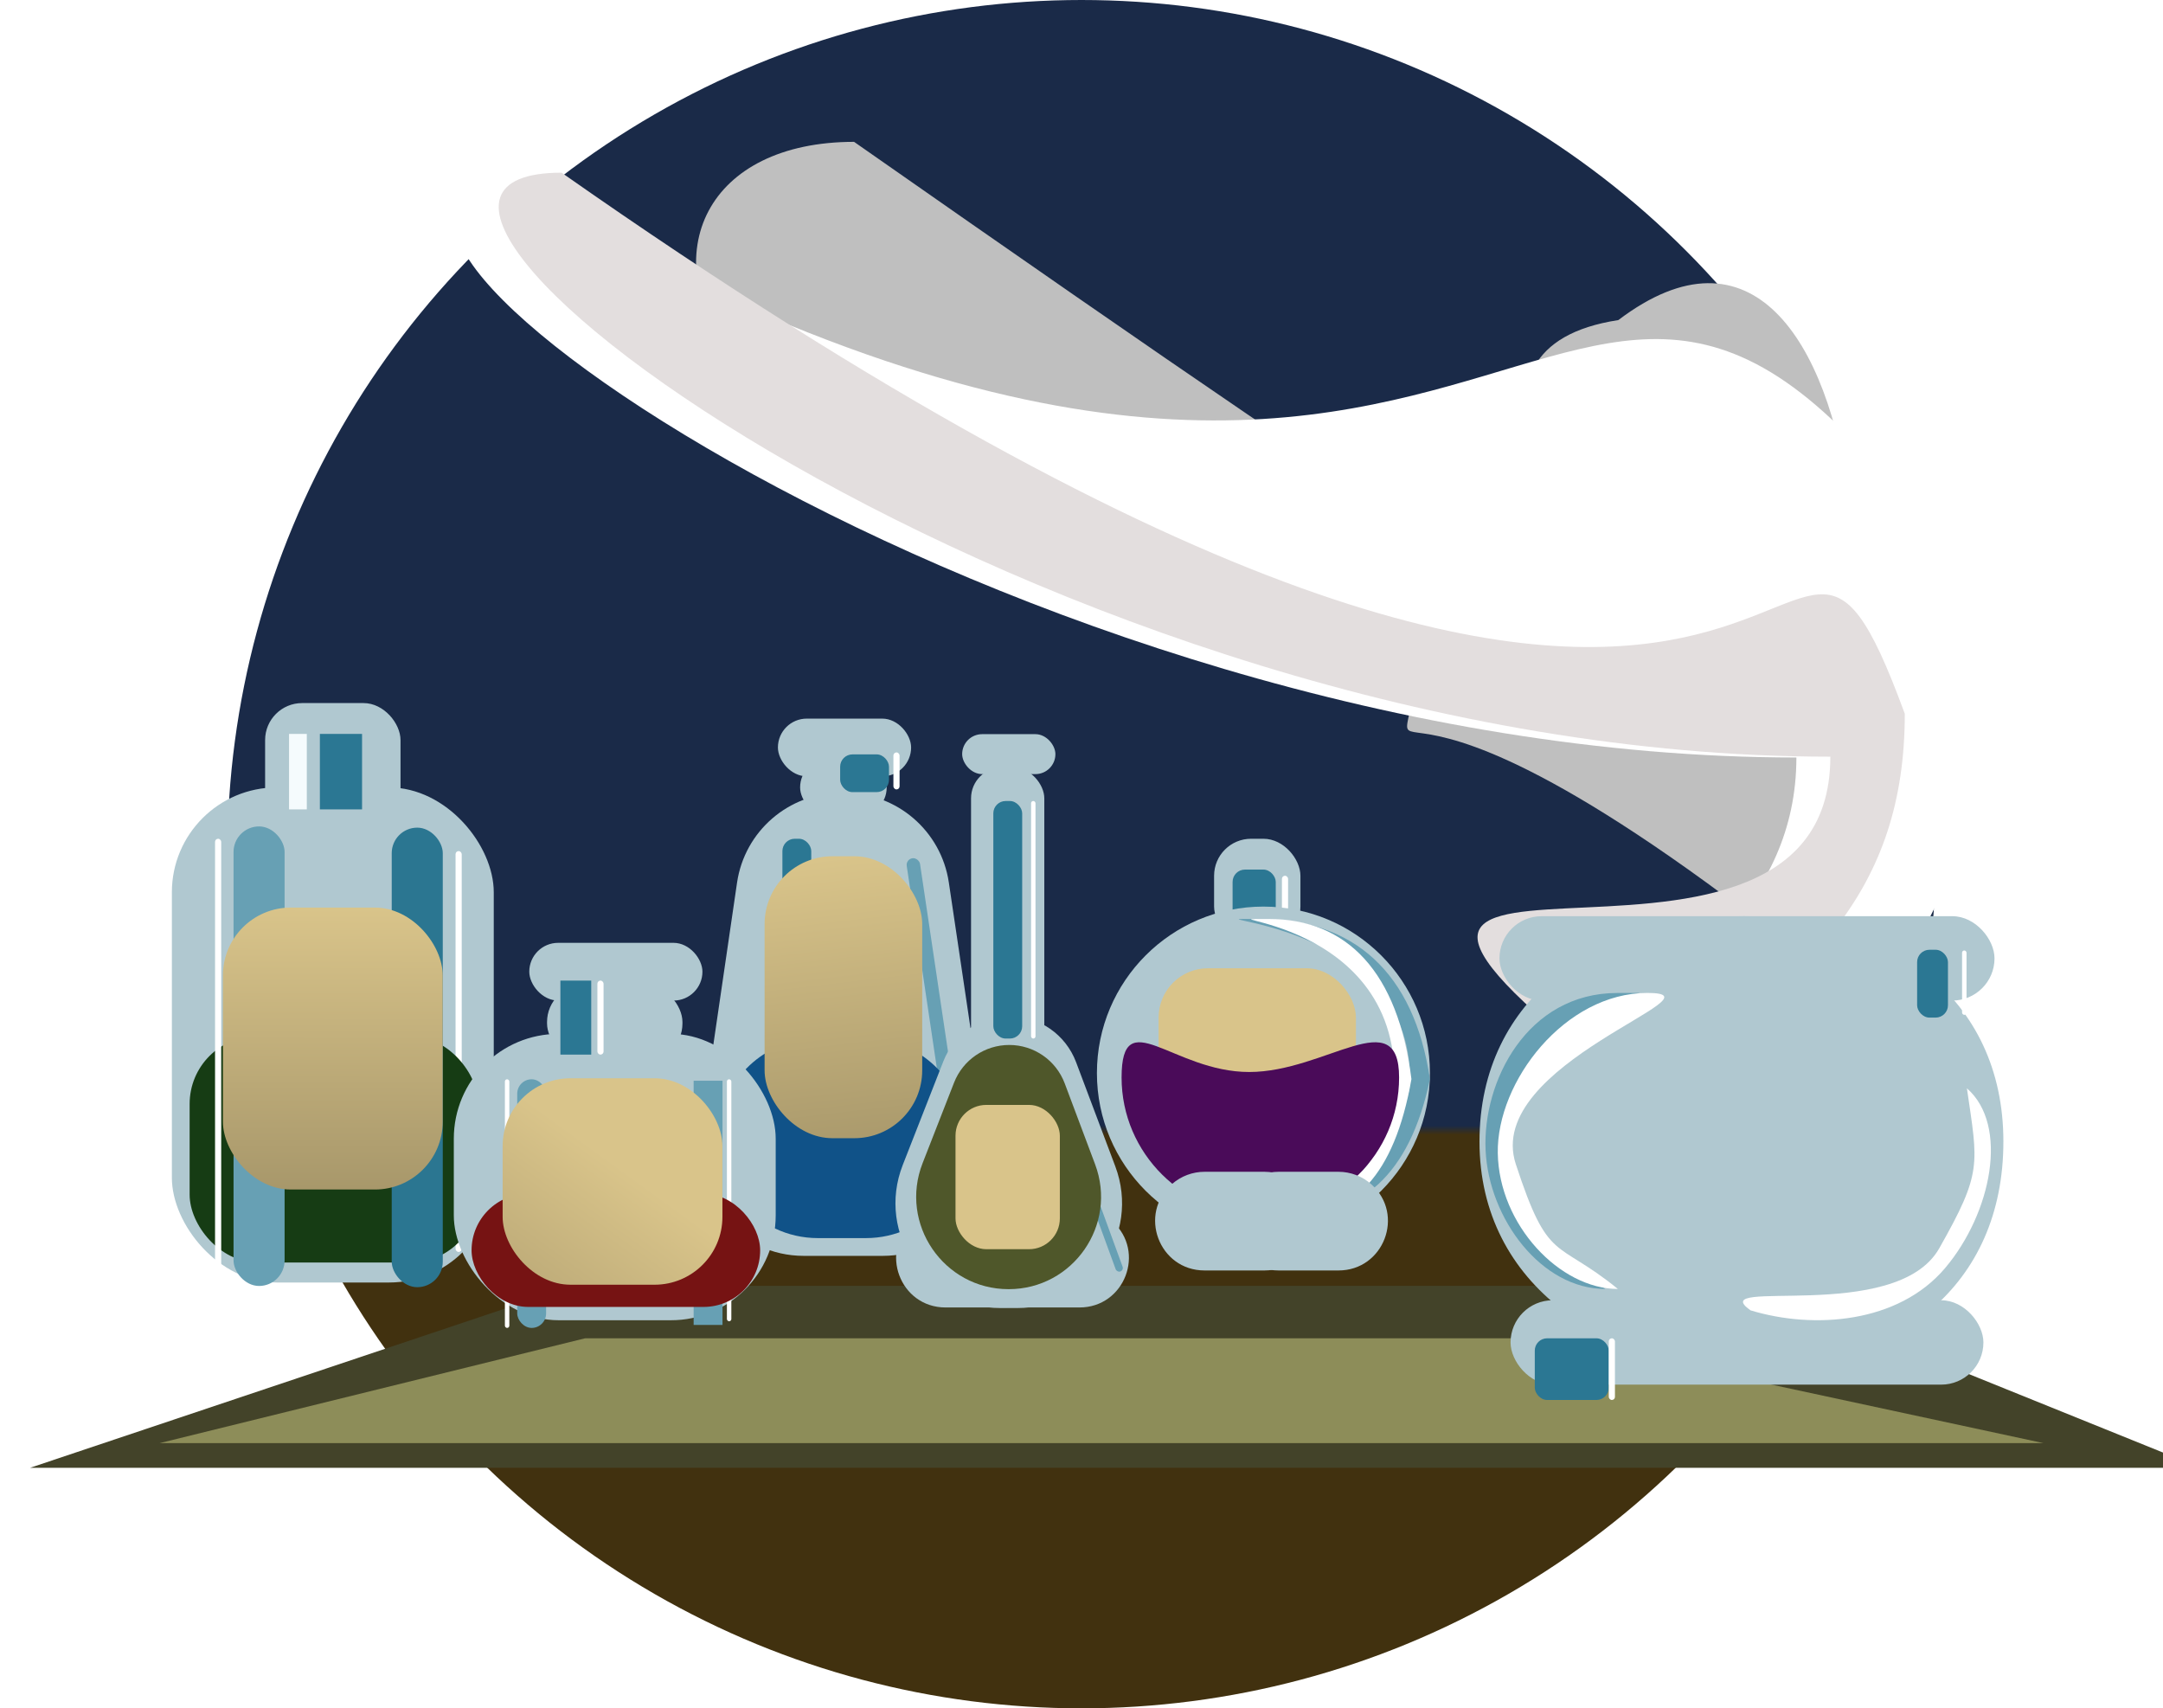 <svg xmlns="http://www.w3.org/2000/svg" width="371" height="293" fill="none" viewBox="38 4 277 277"><circle cx="176.5" cy="142.5" r="138.5" fill="url(#paint0_linear_997_2448)"/><g filter="url(#filter0_d_997_2448)"><path fill="#BFBFBF" d="M263.55 51.9C306.715 19.17 313.33 130.591 284.436 148C212.726 93.682 231.524 142.225 231.524 94.727C104.092 94.727 92.136 23 139.623 23C351.218 170.98 204.719 60.953 263.55 51.9Z"/></g><path fill="#fff" d="M323 103.522C323 150.97 309.259 179 261.821 179C214.383 179 292.423 174.275 292.423 126.826C165.123 126.826 37.703 35 85.141 35C256.233 132.391 252.383 -5.348 323 103.522Z"/><g filter="url(#filter1_d_997_2448)"><path fill="#E3DEDE" d="M310 115.729C310 144.276 294.723 159.593 265.904 177C194.379 122.692 297.928 170.182 297.928 122.692C170.824 122.692 44.832 28 92.197 28C303.245 175.956 286.983 53.065 310 115.729Z"/></g><path fill="#434329" d="M94 212.5H285L358 242H6L94 212.5Z"/><path fill="#8D8D59" d="M96 221H253.5L332.5 238H27L96 221Z"/><rect width="52.196" height="80.274" x="29" y="131.679" fill="#B0C8D0" rx="17"/><rect width="21.958" height="21.238" x="44.119" y="118" fill="#B0C8D0" rx="6"/><g filter="url(#filter2_d_997_2448)"><rect width="6.839" height="12.239" x="53" y="119" fill="#2B7793"/></g><g filter="url(#filter3_d_997_2448)"><rect width="2.88" height="12.239" x="48" y="119" fill="#F5FBFD"/></g><path fill="#B0C8D0" d="M120.645 147.118C121.867 138.769 129.028 132.579 137.466 132.579H138.17C146.594 132.579 153.747 138.747 154.986 147.079L161.09 188.133C162.617 198.404 154.659 207.633 144.274 207.633H131.461C121.092 207.633 113.139 198.431 114.64 188.172L120.645 147.118Z"/><g filter="url(#filter4_d_997_2448)"><rect width="2.181" height="39.597" x="148" y="139.321" fill="#67A0B4" rx="1.091" transform="rotate(-8.471 148 139.321)"/></g><path fill="#105288" d="M117.761 186.065C118.988 178.174 125.782 172.356 133.767 172.356H141.528C149.647 172.356 156.512 178.366 157.585 186.414C158.879 196.124 151.325 204.753 141.528 204.753H133.767C123.828 204.753 116.233 195.885 117.761 186.065Z"/><path fill="#B0C8D0" d="M154.103 176.078C155.832 171.662 160.091 168.756 164.833 168.756C169.632 168.756 173.928 171.729 175.619 176.22L181.974 193.103C186.159 204.22 177.942 216.092 166.064 216.092H163.347C151.372 216.092 143.151 204.043 147.517 192.893L154.103 176.078Z"/><path fill="#B0C8D0" d="M161.214 201.953C162.668 200.694 164.528 200 166.452 200H176.175C178.153 200 180.062 200.733 181.531 202.058C186.975 206.964 183.504 216 176.175 216H166.452C159.046 216 155.616 206.803 161.214 201.953Z"/><path fill="#B0C8D0" d="M149.214 201.953C150.668 200.694 152.528 200 154.452 200H164.175C166.153 200 168.062 200.733 169.531 202.058C174.975 206.964 171.504 216 164.175 216H154.452C147.046 216 143.616 206.803 149.214 201.953Z"/><g filter="url(#filter5_d_997_2448)"><rect width="1.196" height="33.75" x="170.673" y="174.663" fill="#67A0B4" rx=".598" transform="rotate(-20.057 170.673 174.663)"/></g><rect width="11.879" height="64.795" x="158.59" y="128.439" fill="#B0C8D0" rx="5"/><g filter="url(#filter6_d_997_2448)"><rect width="4.68" height="38.517" x="162.202" y="129.879" fill="#2B7793" rx="2"/></g><g filter="url(#filter7_d_997_2448)"><rect width=".72" height="38.517" x="168.322" y="129.879" fill="#fff" rx=".36"/></g><path fill="#4F572A" d="M155.833 179.548C157.273 175.862 160.826 173.436 164.783 173.436C168.786 173.436 172.37 175.918 173.778 179.666L178.706 192.789C182.383 202.582 175.144 213.033 164.684 213.033C154.138 213.033 146.895 202.426 150.732 192.604L155.833 179.548Z"/><rect width="15.119" height="6.479" x="157.149" y="123.04" fill="#B0C8D0" rx="3.24"/><rect width="16.919" height="23.398" x="156.07" y="183.155" fill="#D9C48A" rx="5"/><g filter="url(#filter8_d_997_2448)"><rect width="4.68" height="40.677" x="128" y="136" fill="#2B7793" rx="2"/></g><rect width="25.558" height="45.716" x="125.112" y="142.838" fill="url(#paint1_linear_997_2448)" rx="11"/><rect width="14.039" height="9.359" x="130.872" y="126.999" fill="#B0C8D0" rx="4.68"/><rect width="21.598" height="9.359" x="127.272" y="120.52" fill="#B0C8D0" rx="4.68"/><g filter="url(#filter9_d_997_2448)"><rect width="7.919" height="6.12" x="137.364" y="122.32" fill="#2B7793" rx="2"/></g><g filter="url(#filter10_d_997_2448)"><rect width="1" height="65" x="75" y="138" fill="#fff" rx=".5"/></g><rect width="46.796" height="36.717" x="31.88" y="171.996" fill="#163C14" rx="11"/><rect width="28.078" height="9.359" x="86.955" y="156.877" fill="#B0C8D0" rx="4.68"/><rect width="52.196" height="46.436" x="74.717" y="171.636" fill="#B0C8D0" rx="17"/><g filter="url(#filter11_d_997_2448)"><rect width="4.68" height="40.317" x="85" y="175" fill="#67A0B4" rx="2.34"/></g><g filter="url(#filter12_d_997_2448)"><rect width=".72" height="40.317" x="83" y="175" fill="#fff" rx=".36"/></g><g filter="url(#filter13_d_997_2448)"><rect width="4.68" height="39.597" x="113.606" y="175.235" fill="#67A0B4"/></g><g filter="url(#filter14_d_997_2448)"><rect width=".72" height="39.237" x="119" y="175" fill="#fff" rx=".36"/></g><rect width="21.958" height="12.239" x="89.835" y="163.716" fill="#B0C8D0" rx="6"/><rect width="46.796" height="18.359" x="77.597" y="197.554" fill="#761313" rx="9.179"/><rect width="35.637" height="33.477" x="82.636" y="178.835" fill="url(#paint2_linear_997_2448)" rx="11"/><g filter="url(#filter15_d_997_2448)"><rect width="8.279" height="74.514" x="39" y="134" fill="#67A0B4" rx="4.14"/></g><g filter="url(#filter16_d_997_2448)"><rect width="1" height="70" x="36" y="136" fill="#fff" rx=".5"/></g><g filter="url(#filter17_d_997_2448)"><rect width="8.279" height="74.514" x="64.649" y="134.199" fill="#2B7691" rx="4.14"/></g><g filter="url(#filter18_d_997_2448)"><rect width="35.637" height="45.716" x="37.279" y="147.158" fill="url(#paint3_linear_997_2448)" rx="11"/></g><g filter="url(#filter19_d_997_2448)"><rect width="1" height="6" x="146" y="122" fill="#fff" rx=".5"/></g><rect width="14" height="17" x="198" y="140" fill="#B0C8D0" rx="6"/><g filter="url(#filter20_d_997_2448)"><rect width="7" height="39" x="201" y="141" fill="#2B7793" rx="2"/></g><g filter="url(#filter21_d_997_2448)"><rect width="1" height="10" x="209" y="142" fill="#fff" rx=".5"/></g><circle cx="206" cy="178" r="27" fill="#B0C8D0"/><path fill="#B0C8D0" d="M325.988 189.095C325.988 212.554 308.591 225.812 285.132 225.812C261.672 225.812 241.035 212.554 241.035 189.095C241.035 165.635 260.413 152.557 283.872 152.557C307.331 152.557 325.988 165.635 325.988 189.095Z"/><rect width="76.674" height="13.679" x="246.075" y="214.833" fill="#B0C8D0" rx="6.839"/><rect width="80.274" height="13.679" x="244.275" y="152.557" fill="#B0C8D0" rx="6.839"/><g filter="url(#filter22_d_997_2448)"><rect width=".72" height="10.439" x="319.29" y="154.113" fill="#fff" rx=".36"/></g><path fill="#67A0B4" d="M233 178.969C229.671 194.91 221.533 201 210.806 201C222.356 192.756 224.756 198.492 229.671 180.76C231.706 152.281 190.138 153.002 205.358 153.002C220.578 153.002 230.411 161.595 233 178.969Z"/><path fill="#fff" d="M230 178.969C227.208 194.91 220.382 201 211.385 201C221.073 192.756 223.085 198.492 227.208 180.76C228.915 152.281 194.051 153.002 206.817 153.002C219.582 153.002 227.828 161.595 230 178.969Z"/><g filter="url(#filter23_d_997_2448)"><rect width="5" height="11" x="312" y="154" fill="#2B7793" rx="2"/></g><g filter="url(#filter24_d_997_2448)"><rect width="5" height="12" x="92" y="159" fill="#2B7793"/></g><g filter="url(#filter25_d_997_2448)"><rect width="1" height="12" x="98" y="159" fill="#fff" rx=".5"/></g><rect width="32" height="34" x="189" y="161" fill="#D9C48A" rx="8"/><path fill="#67A0B4" d="M242.027 190.528C242.561 201.676 251.105 213 261.43 213C250.313 204.727 249.962 210.12 245.232 192.326C243.273 163.747 278.036 165.008 263.388 165.008C248.739 165.008 241.494 179.38 242.027 190.528Z"/><path fill="#fff" d="M244.002 190.968C244.189 202.606 254.064 213 263.477 213C253.342 204.756 252.267 209.054 246.924 192.759C241.58 176.464 281.612 165 268.257 165C254.902 165 243.816 179.33 244.002 190.968Z"/><path fill="#4A0B59" d="M228 178.712C228 191.021 217.926 201 205.5 201C193.074 201 183 191.021 183 178.712C183 166.403 191.274 177.82 203.7 177.82C216.126 177.82 228 166.403 228 178.712Z"/><path fill="#fff" d="M316.527 209.624C324.084 200.697 326.924 186.447 320.074 180.466C321.874 192.885 322.611 194.021 315.585 206.412C308.559 218.803 277.262 210.959 284.977 216.463C295.261 219.598 308.971 218.552 316.527 209.624Z"/><path fill="#B0C8D0" d="M191.214 195.953C192.668 194.694 194.528 194 196.452 194H206.175C208.153 194 210.062 194.733 211.531 196.058C216.975 200.964 213.504 210 206.175 210H196.452C189.046 210 185.616 200.803 191.214 195.953Z"/><path fill="#B0C8D0" d="M203.214 195.953C204.668 194.694 206.528 194 208.452 194H218.175C220.153 194 222.062 194.733 223.531 196.058C228.975 200.964 225.504 210 218.175 210H208.452C201.046 210 197.616 200.803 203.214 195.953Z"/><g filter="url(#filter26_d_997_2448)"><rect width="12" height="10" x="250" y="217" fill="#2B7793" rx="2"/></g><g filter="url(#filter27_d_997_2448)"><rect width="1" height="10" x="262" y="217" fill="#fff" rx=".5"/></g><defs><filter id="filter0_d_997_2448" width="196" height="133" x="110" y="23" color-interpolation-filters="sRGB" filterUnits="userSpaceOnUse"><feFlood flood-opacity="0" result="BackgroundImageFix"/><feColorMatrix in="SourceAlpha" result="hardAlpha" type="matrix" values="0 0 0 0 0 0 0 0 0 0 0 0 0 0 0 0 0 0 127 0"/><feOffset dy="4"/><feGaussianBlur stdDeviation="2"/><feComposite in2="hardAlpha" operator="out"/><feColorMatrix type="matrix" values="0 0 0 0 0 0 0 0 0 0 0 0 0 0 0 0 0 0 0.25 0"/><feBlend in2="BackgroundImageFix" mode="normal" result="effect1_dropShadow_997_2448"/><feBlend in="SourceGraphic" in2="effect1_dropShadow_997_2448" mode="normal" result="shape"/></filter><filter id="filter1_d_997_2448" width="236" height="157" x="78" y="28" color-interpolation-filters="sRGB" filterUnits="userSpaceOnUse"><feFlood flood-opacity="0" result="BackgroundImageFix"/><feColorMatrix in="SourceAlpha" result="hardAlpha" type="matrix" values="0 0 0 0 0 0 0 0 0 0 0 0 0 0 0 0 0 0 127 0"/><feOffset dy="4"/><feGaussianBlur stdDeviation="2"/><feComposite in2="hardAlpha" operator="out"/><feColorMatrix type="matrix" values="0 0 0 0 0 0 0 0 0 0 0 0 0 0 0 0 0 0 0.25 0"/><feBlend in2="BackgroundImageFix" mode="normal" result="effect1_dropShadow_997_2448"/><feBlend in="SourceGraphic" in2="effect1_dropShadow_997_2448" mode="normal" result="shape"/></filter><filter id="filter2_d_997_2448" width="14.84" height="20.239" x="49" y="119" color-interpolation-filters="sRGB" filterUnits="userSpaceOnUse"><feFlood flood-opacity="0" result="BackgroundImageFix"/><feColorMatrix in="SourceAlpha" result="hardAlpha" type="matrix" values="0 0 0 0 0 0 0 0 0 0 0 0 0 0 0 0 0 0 127 0"/><feOffset dy="4"/><feGaussianBlur stdDeviation="2"/><feComposite in2="hardAlpha" operator="out"/><feColorMatrix type="matrix" values="0 0 0 0 0 0 0 0 0 0 0 0 0 0 0 0 0 0 0.25 0"/><feBlend in2="BackgroundImageFix" mode="normal" result="effect1_dropShadow_997_2448"/><feBlend in="SourceGraphic" in2="effect1_dropShadow_997_2448" mode="normal" result="shape"/></filter><filter id="filter3_d_997_2448" width="10.88" height="20.239" x="44" y="119" color-interpolation-filters="sRGB" filterUnits="userSpaceOnUse"><feFlood flood-opacity="0" result="BackgroundImageFix"/><feColorMatrix in="SourceAlpha" result="hardAlpha" type="matrix" values="0 0 0 0 0 0 0 0 0 0 0 0 0 0 0 0 0 0 127 0"/><feOffset dy="4"/><feGaussianBlur stdDeviation="2"/><feComposite in2="hardAlpha" operator="out"/><feColorMatrix type="matrix" values="0 0 0 0 0 0 0 0 0 0 0 0 0 0 0 0 0 0 0.25 0"/><feBlend in2="BackgroundImageFix" mode="normal" result="effect1_dropShadow_997_2448"/><feBlend in="SourceGraphic" in2="effect1_dropShadow_997_2448" mode="normal" result="shape"/></filter><filter id="filter4_d_997_2448" width="15.693" height="47.189" x="144.148" y="139.149" color-interpolation-filters="sRGB" filterUnits="userSpaceOnUse"><feFlood flood-opacity="0" result="BackgroundImageFix"/><feColorMatrix in="SourceAlpha" result="hardAlpha" type="matrix" values="0 0 0 0 0 0 0 0 0 0 0 0 0 0 0 0 0 0 127 0"/><feOffset dy="4"/><feGaussianBlur stdDeviation="2"/><feComposite in2="hardAlpha" operator="out"/><feColorMatrix type="matrix" values="0 0 0 0 0 0 0 0 0 0 0 0 0 0 0 0 0 0 0.25 0"/><feBlend in2="BackgroundImageFix" mode="normal" result="effect1_dropShadow_997_2448"/><feBlend in="SourceGraphic" in2="effect1_dropShadow_997_2448" mode="normal" result="shape"/></filter><filter id="filter5_d_997_2448" width="20.36" height="39.776" x="166.842" y="174.421" color-interpolation-filters="sRGB" filterUnits="userSpaceOnUse"><feFlood flood-opacity="0" result="BackgroundImageFix"/><feColorMatrix in="SourceAlpha" result="hardAlpha" type="matrix" values="0 0 0 0 0 0 0 0 0 0 0 0 0 0 0 0 0 0 127 0"/><feOffset dy="4"/><feGaussianBlur stdDeviation="2"/><feComposite in2="hardAlpha" operator="out"/><feColorMatrix type="matrix" values="0 0 0 0 0 0 0 0 0 0 0 0 0 0 0 0 0 0 0.25 0"/><feBlend in2="BackgroundImageFix" mode="normal" result="effect1_dropShadow_997_2448"/><feBlend in="SourceGraphic" in2="effect1_dropShadow_997_2448" mode="normal" result="shape"/></filter><filter id="filter6_d_997_2448" width="12.68" height="46.517" x="158.202" y="129.879" color-interpolation-filters="sRGB" filterUnits="userSpaceOnUse"><feFlood flood-opacity="0" result="BackgroundImageFix"/><feColorMatrix in="SourceAlpha" result="hardAlpha" type="matrix" values="0 0 0 0 0 0 0 0 0 0 0 0 0 0 0 0 0 0 127 0"/><feOffset dy="4"/><feGaussianBlur stdDeviation="2"/><feComposite in2="hardAlpha" operator="out"/><feColorMatrix type="matrix" values="0 0 0 0 0 0 0 0 0 0 0 0 0 0 0 0 0 0 0.25 0"/><feBlend in2="BackgroundImageFix" mode="normal" result="effect1_dropShadow_997_2448"/><feBlend in="SourceGraphic" in2="effect1_dropShadow_997_2448" mode="normal" result="shape"/></filter><filter id="filter7_d_997_2448" width="8.72" height="46.517" x="164.322" y="129.879" color-interpolation-filters="sRGB" filterUnits="userSpaceOnUse"><feFlood flood-opacity="0" result="BackgroundImageFix"/><feColorMatrix in="SourceAlpha" result="hardAlpha" type="matrix" values="0 0 0 0 0 0 0 0 0 0 0 0 0 0 0 0 0 0 127 0"/><feOffset dy="4"/><feGaussianBlur stdDeviation="2"/><feComposite in2="hardAlpha" operator="out"/><feColorMatrix type="matrix" values="0 0 0 0 0 0 0 0 0 0 0 0 0 0 0 0 0 0 0.25 0"/><feBlend in2="BackgroundImageFix" mode="normal" result="effect1_dropShadow_997_2448"/><feBlend in="SourceGraphic" in2="effect1_dropShadow_997_2448" mode="normal" result="shape"/></filter><filter id="filter8_d_997_2448" width="12.68" height="48.677" x="124" y="136" color-interpolation-filters="sRGB" filterUnits="userSpaceOnUse"><feFlood flood-opacity="0" result="BackgroundImageFix"/><feColorMatrix in="SourceAlpha" result="hardAlpha" type="matrix" values="0 0 0 0 0 0 0 0 0 0 0 0 0 0 0 0 0 0 127 0"/><feOffset dy="4"/><feGaussianBlur stdDeviation="2"/><feComposite in2="hardAlpha" operator="out"/><feColorMatrix type="matrix" values="0 0 0 0 0 0 0 0 0 0 0 0 0 0 0 0 0 0 0.25 0"/><feBlend in2="BackgroundImageFix" mode="normal" result="effect1_dropShadow_997_2448"/><feBlend in="SourceGraphic" in2="effect1_dropShadow_997_2448" mode="normal" result="shape"/></filter><filter id="filter9_d_997_2448" width="15.919" height="14.12" x="133.364" y="122.32" color-interpolation-filters="sRGB" filterUnits="userSpaceOnUse"><feFlood flood-opacity="0" result="BackgroundImageFix"/><feColorMatrix in="SourceAlpha" result="hardAlpha" type="matrix" values="0 0 0 0 0 0 0 0 0 0 0 0 0 0 0 0 0 0 127 0"/><feOffset dy="4"/><feGaussianBlur stdDeviation="2"/><feComposite in2="hardAlpha" operator="out"/><feColorMatrix type="matrix" values="0 0 0 0 0 0 0 0 0 0 0 0 0 0 0 0 0 0 0.25 0"/><feBlend in2="BackgroundImageFix" mode="normal" result="effect1_dropShadow_997_2448"/><feBlend in="SourceGraphic" in2="effect1_dropShadow_997_2448" mode="normal" result="shape"/></filter><filter id="filter10_d_997_2448" width="9" height="73" x="71" y="138" color-interpolation-filters="sRGB" filterUnits="userSpaceOnUse"><feFlood flood-opacity="0" result="BackgroundImageFix"/><feColorMatrix in="SourceAlpha" result="hardAlpha" type="matrix" values="0 0 0 0 0 0 0 0 0 0 0 0 0 0 0 0 0 0 127 0"/><feOffset dy="4"/><feGaussianBlur stdDeviation="2"/><feComposite in2="hardAlpha" operator="out"/><feColorMatrix type="matrix" values="0 0 0 0 0 0 0 0 0 0 0 0 0 0 0 0 0 0 0.25 0"/><feBlend in2="BackgroundImageFix" mode="normal" result="effect1_dropShadow_997_2448"/><feBlend in="SourceGraphic" in2="effect1_dropShadow_997_2448" mode="normal" result="shape"/></filter><filter id="filter11_d_997_2448" width="12.68" height="48.317" x="81" y="175" color-interpolation-filters="sRGB" filterUnits="userSpaceOnUse"><feFlood flood-opacity="0" result="BackgroundImageFix"/><feColorMatrix in="SourceAlpha" result="hardAlpha" type="matrix" values="0 0 0 0 0 0 0 0 0 0 0 0 0 0 0 0 0 0 127 0"/><feOffset dy="4"/><feGaussianBlur stdDeviation="2"/><feComposite in2="hardAlpha" operator="out"/><feColorMatrix type="matrix" values="0 0 0 0 0 0 0 0 0 0 0 0 0 0 0 0 0 0 0.25 0"/><feBlend in2="BackgroundImageFix" mode="normal" result="effect1_dropShadow_997_2448"/><feBlend in="SourceGraphic" in2="effect1_dropShadow_997_2448" mode="normal" result="shape"/></filter><filter id="filter12_d_997_2448" width="8.72" height="48.317" x="79" y="175" color-interpolation-filters="sRGB" filterUnits="userSpaceOnUse"><feFlood flood-opacity="0" result="BackgroundImageFix"/><feColorMatrix in="SourceAlpha" result="hardAlpha" type="matrix" values="0 0 0 0 0 0 0 0 0 0 0 0 0 0 0 0 0 0 127 0"/><feOffset dy="4"/><feGaussianBlur stdDeviation="2"/><feComposite in2="hardAlpha" operator="out"/><feColorMatrix type="matrix" values="0 0 0 0 0 0 0 0 0 0 0 0 0 0 0 0 0 0 0.25 0"/><feBlend in2="BackgroundImageFix" mode="normal" result="effect1_dropShadow_997_2448"/><feBlend in="SourceGraphic" in2="effect1_dropShadow_997_2448" mode="normal" result="shape"/></filter><filter id="filter13_d_997_2448" width="12.68" height="47.597" x="109.606" y="175.235" color-interpolation-filters="sRGB" filterUnits="userSpaceOnUse"><feFlood flood-opacity="0" result="BackgroundImageFix"/><feColorMatrix in="SourceAlpha" result="hardAlpha" type="matrix" values="0 0 0 0 0 0 0 0 0 0 0 0 0 0 0 0 0 0 127 0"/><feOffset dy="4"/><feGaussianBlur stdDeviation="2"/><feComposite in2="hardAlpha" operator="out"/><feColorMatrix type="matrix" values="0 0 0 0 0 0 0 0 0 0 0 0 0 0 0 0 0 0 0.25 0"/><feBlend in2="BackgroundImageFix" mode="normal" result="effect1_dropShadow_997_2448"/><feBlend in="SourceGraphic" in2="effect1_dropShadow_997_2448" mode="normal" result="shape"/></filter><filter id="filter14_d_997_2448" width="8.72" height="47.237" x="115" y="175" color-interpolation-filters="sRGB" filterUnits="userSpaceOnUse"><feFlood flood-opacity="0" result="BackgroundImageFix"/><feColorMatrix in="SourceAlpha" result="hardAlpha" type="matrix" values="0 0 0 0 0 0 0 0 0 0 0 0 0 0 0 0 0 0 127 0"/><feOffset dy="4"/><feGaussianBlur stdDeviation="2"/><feComposite in2="hardAlpha" operator="out"/><feColorMatrix type="matrix" values="0 0 0 0 0 0 0 0 0 0 0 0 0 0 0 0 0 0 0.25 0"/><feBlend in2="BackgroundImageFix" mode="normal" result="effect1_dropShadow_997_2448"/><feBlend in="SourceGraphic" in2="effect1_dropShadow_997_2448" mode="normal" result="shape"/></filter><filter id="filter15_d_997_2448" width="16.279" height="82.514" x="35" y="134" color-interpolation-filters="sRGB" filterUnits="userSpaceOnUse"><feFlood flood-opacity="0" result="BackgroundImageFix"/><feColorMatrix in="SourceAlpha" result="hardAlpha" type="matrix" values="0 0 0 0 0 0 0 0 0 0 0 0 0 0 0 0 0 0 127 0"/><feOffset dy="4"/><feGaussianBlur stdDeviation="2"/><feComposite in2="hardAlpha" operator="out"/><feColorMatrix type="matrix" values="0 0 0 0 0 0 0 0 0 0 0 0 0 0 0 0 0 0 0.25 0"/><feBlend in2="BackgroundImageFix" mode="normal" result="effect1_dropShadow_997_2448"/><feBlend in="SourceGraphic" in2="effect1_dropShadow_997_2448" mode="normal" result="shape"/></filter><filter id="filter16_d_997_2448" width="9" height="78" x="32" y="136" color-interpolation-filters="sRGB" filterUnits="userSpaceOnUse"><feFlood flood-opacity="0" result="BackgroundImageFix"/><feColorMatrix in="SourceAlpha" result="hardAlpha" type="matrix" values="0 0 0 0 0 0 0 0 0 0 0 0 0 0 0 0 0 0 127 0"/><feOffset dy="4"/><feGaussianBlur stdDeviation="2"/><feComposite in2="hardAlpha" operator="out"/><feColorMatrix type="matrix" values="0 0 0 0 0 0 0 0 0 0 0 0 0 0 0 0 0 0 0.25 0"/><feBlend in2="BackgroundImageFix" mode="normal" result="effect1_dropShadow_997_2448"/><feBlend in="SourceGraphic" in2="effect1_dropShadow_997_2448" mode="normal" result="shape"/></filter><filter id="filter17_d_997_2448" width="16.279" height="82.514" x="60.649" y="134.199" color-interpolation-filters="sRGB" filterUnits="userSpaceOnUse"><feFlood flood-opacity="0" result="BackgroundImageFix"/><feColorMatrix in="SourceAlpha" result="hardAlpha" type="matrix" values="0 0 0 0 0 0 0 0 0 0 0 0 0 0 0 0 0 0 127 0"/><feOffset dy="4"/><feGaussianBlur stdDeviation="2"/><feComposite in2="hardAlpha" operator="out"/><feColorMatrix type="matrix" values="0 0 0 0 0 0 0 0 0 0 0 0 0 0 0 0 0 0 0.25 0"/><feBlend in2="BackgroundImageFix" mode="normal" result="effect1_dropShadow_997_2448"/><feBlend in="SourceGraphic" in2="effect1_dropShadow_997_2448" mode="normal" result="shape"/></filter><filter id="filter18_d_997_2448" width="43.637" height="53.716" x="33.279" y="147.158" color-interpolation-filters="sRGB" filterUnits="userSpaceOnUse"><feFlood flood-opacity="0" result="BackgroundImageFix"/><feColorMatrix in="SourceAlpha" result="hardAlpha" type="matrix" values="0 0 0 0 0 0 0 0 0 0 0 0 0 0 0 0 0 0 127 0"/><feOffset dy="4"/><feGaussianBlur stdDeviation="2"/><feComposite in2="hardAlpha" operator="out"/><feColorMatrix type="matrix" values="0 0 0 0 0 0 0 0 0 0 0 0 0 0 0 0 0 0 0.25 0"/><feBlend in2="BackgroundImageFix" mode="normal" result="effect1_dropShadow_997_2448"/><feBlend in="SourceGraphic" in2="effect1_dropShadow_997_2448" mode="normal" result="shape"/></filter><filter id="filter19_d_997_2448" width="9" height="14" x="142" y="122" color-interpolation-filters="sRGB" filterUnits="userSpaceOnUse"><feFlood flood-opacity="0" result="BackgroundImageFix"/><feColorMatrix in="SourceAlpha" result="hardAlpha" type="matrix" values="0 0 0 0 0 0 0 0 0 0 0 0 0 0 0 0 0 0 127 0"/><feOffset dy="4"/><feGaussianBlur stdDeviation="2"/><feComposite in2="hardAlpha" operator="out"/><feColorMatrix type="matrix" values="0 0 0 0 0 0 0 0 0 0 0 0 0 0 0 0 0 0 0.25 0"/><feBlend in2="BackgroundImageFix" mode="normal" result="effect1_dropShadow_997_2448"/><feBlend in="SourceGraphic" in2="effect1_dropShadow_997_2448" mode="normal" result="shape"/></filter><filter id="filter20_d_997_2448" width="15" height="47" x="197" y="141" color-interpolation-filters="sRGB" filterUnits="userSpaceOnUse"><feFlood flood-opacity="0" result="BackgroundImageFix"/><feColorMatrix in="SourceAlpha" result="hardAlpha" type="matrix" values="0 0 0 0 0 0 0 0 0 0 0 0 0 0 0 0 0 0 127 0"/><feOffset dy="4"/><feGaussianBlur stdDeviation="2"/><feComposite in2="hardAlpha" operator="out"/><feColorMatrix type="matrix" values="0 0 0 0 0 0 0 0 0 0 0 0 0 0 0 0 0 0 0.25 0"/><feBlend in2="BackgroundImageFix" mode="normal" result="effect1_dropShadow_997_2448"/><feBlend in="SourceGraphic" in2="effect1_dropShadow_997_2448" mode="normal" result="shape"/></filter><filter id="filter21_d_997_2448" width="9" height="18" x="205" y="142" color-interpolation-filters="sRGB" filterUnits="userSpaceOnUse"><feFlood flood-opacity="0" result="BackgroundImageFix"/><feColorMatrix in="SourceAlpha" result="hardAlpha" type="matrix" values="0 0 0 0 0 0 0 0 0 0 0 0 0 0 0 0 0 0 127 0"/><feOffset dy="4"/><feGaussianBlur stdDeviation="2"/><feComposite in2="hardAlpha" operator="out"/><feColorMatrix type="matrix" values="0 0 0 0 0 0 0 0 0 0 0 0 0 0 0 0 0 0 0.25 0"/><feBlend in2="BackgroundImageFix" mode="normal" result="effect1_dropShadow_997_2448"/><feBlend in="SourceGraphic" in2="effect1_dropShadow_997_2448" mode="normal" result="shape"/></filter><filter id="filter22_d_997_2448" width="8.72" height="18.439" x="315.29" y="154.113" color-interpolation-filters="sRGB" filterUnits="userSpaceOnUse"><feFlood flood-opacity="0" result="BackgroundImageFix"/><feColorMatrix in="SourceAlpha" result="hardAlpha" type="matrix" values="0 0 0 0 0 0 0 0 0 0 0 0 0 0 0 0 0 0 127 0"/><feOffset dy="4"/><feGaussianBlur stdDeviation="2"/><feComposite in2="hardAlpha" operator="out"/><feColorMatrix type="matrix" values="0 0 0 0 0 0 0 0 0 0 0 0 0 0 0 0 0 0 0.25 0"/><feBlend in2="BackgroundImageFix" mode="normal" result="effect1_dropShadow_997_2448"/><feBlend in="SourceGraphic" in2="effect1_dropShadow_997_2448" mode="normal" result="shape"/></filter><filter id="filter23_d_997_2448" width="13" height="19" x="308" y="154" color-interpolation-filters="sRGB" filterUnits="userSpaceOnUse"><feFlood flood-opacity="0" result="BackgroundImageFix"/><feColorMatrix in="SourceAlpha" result="hardAlpha" type="matrix" values="0 0 0 0 0 0 0 0 0 0 0 0 0 0 0 0 0 0 127 0"/><feOffset dy="4"/><feGaussianBlur stdDeviation="2"/><feComposite in2="hardAlpha" operator="out"/><feColorMatrix type="matrix" values="0 0 0 0 0 0 0 0 0 0 0 0 0 0 0 0 0 0 0.25 0"/><feBlend in2="BackgroundImageFix" mode="normal" result="effect1_dropShadow_997_2448"/><feBlend in="SourceGraphic" in2="effect1_dropShadow_997_2448" mode="normal" result="shape"/></filter><filter id="filter24_d_997_2448" width="13" height="20" x="88" y="159" color-interpolation-filters="sRGB" filterUnits="userSpaceOnUse"><feFlood flood-opacity="0" result="BackgroundImageFix"/><feColorMatrix in="SourceAlpha" result="hardAlpha" type="matrix" values="0 0 0 0 0 0 0 0 0 0 0 0 0 0 0 0 0 0 127 0"/><feOffset dy="4"/><feGaussianBlur stdDeviation="2"/><feComposite in2="hardAlpha" operator="out"/><feColorMatrix type="matrix" values="0 0 0 0 0 0 0 0 0 0 0 0 0 0 0 0 0 0 0.25 0"/><feBlend in2="BackgroundImageFix" mode="normal" result="effect1_dropShadow_997_2448"/><feBlend in="SourceGraphic" in2="effect1_dropShadow_997_2448" mode="normal" result="shape"/></filter><filter id="filter25_d_997_2448" width="9" height="20" x="94" y="159" color-interpolation-filters="sRGB" filterUnits="userSpaceOnUse"><feFlood flood-opacity="0" result="BackgroundImageFix"/><feColorMatrix in="SourceAlpha" result="hardAlpha" type="matrix" values="0 0 0 0 0 0 0 0 0 0 0 0 0 0 0 0 0 0 127 0"/><feOffset dy="4"/><feGaussianBlur stdDeviation="2"/><feComposite in2="hardAlpha" operator="out"/><feColorMatrix type="matrix" values="0 0 0 0 0 0 0 0 0 0 0 0 0 0 0 0 0 0 0.25 0"/><feBlend in2="BackgroundImageFix" mode="normal" result="effect1_dropShadow_997_2448"/><feBlend in="SourceGraphic" in2="effect1_dropShadow_997_2448" mode="normal" result="shape"/></filter><filter id="filter26_d_997_2448" width="20" height="18" x="246" y="217" color-interpolation-filters="sRGB" filterUnits="userSpaceOnUse"><feFlood flood-opacity="0" result="BackgroundImageFix"/><feColorMatrix in="SourceAlpha" result="hardAlpha" type="matrix" values="0 0 0 0 0 0 0 0 0 0 0 0 0 0 0 0 0 0 127 0"/><feOffset dy="4"/><feGaussianBlur stdDeviation="2"/><feComposite in2="hardAlpha" operator="out"/><feColorMatrix type="matrix" values="0 0 0 0 0 0 0 0 0 0 0 0 0 0 0 0 0 0 0.25 0"/><feBlend in2="BackgroundImageFix" mode="normal" result="effect1_dropShadow_997_2448"/><feBlend in="SourceGraphic" in2="effect1_dropShadow_997_2448" mode="normal" result="shape"/></filter><filter id="filter27_d_997_2448" width="9" height="18" x="258" y="217" color-interpolation-filters="sRGB" filterUnits="userSpaceOnUse"><feFlood flood-opacity="0" result="BackgroundImageFix"/><feColorMatrix in="SourceAlpha" result="hardAlpha" type="matrix" values="0 0 0 0 0 0 0 0 0 0 0 0 0 0 0 0 0 0 127 0"/><feOffset dy="4"/><feGaussianBlur stdDeviation="2"/><feComposite in2="hardAlpha" operator="out"/><feColorMatrix type="matrix" values="0 0 0 0 0 0 0 0 0 0 0 0 0 0 0 0 0 0 0.25 0"/><feBlend in2="BackgroundImageFix" mode="normal" result="effect1_dropShadow_997_2448"/><feBlend in="SourceGraphic" in2="effect1_dropShadow_997_2448" mode="normal" result="shape"/></filter><linearGradient id="paint0_linear_997_2448" x1="177" x2="177" y1="186.5" y2="188" gradientUnits="userSpaceOnUse"><stop stop-color="#1A2A48"/><stop offset="1" stop-color="#41310F"/></linearGradient><linearGradient id="paint1_linear_997_2448" x1="137.891" x2="149.603" y1="142.838" y2="243.27" gradientUnits="userSpaceOnUse"><stop stop-color="#D9C48A"/><stop offset="1" stop-color="#736849"/></linearGradient><linearGradient id="paint2_linear_997_2448" x1="98.307" x2="44.851" y1="190.714" y2="264.329" gradientUnits="userSpaceOnUse"><stop stop-color="#D9C48A"/><stop offset="1" stop-color="#736849"/></linearGradient><linearGradient id="paint3_linear_997_2448" x1="55.098" x2="54.931" y1="147.158" y2="242.01" gradientUnits="userSpaceOnUse"><stop stop-color="#D9C48A"/><stop offset="1" stop-color="#736849"/></linearGradient></defs></svg>